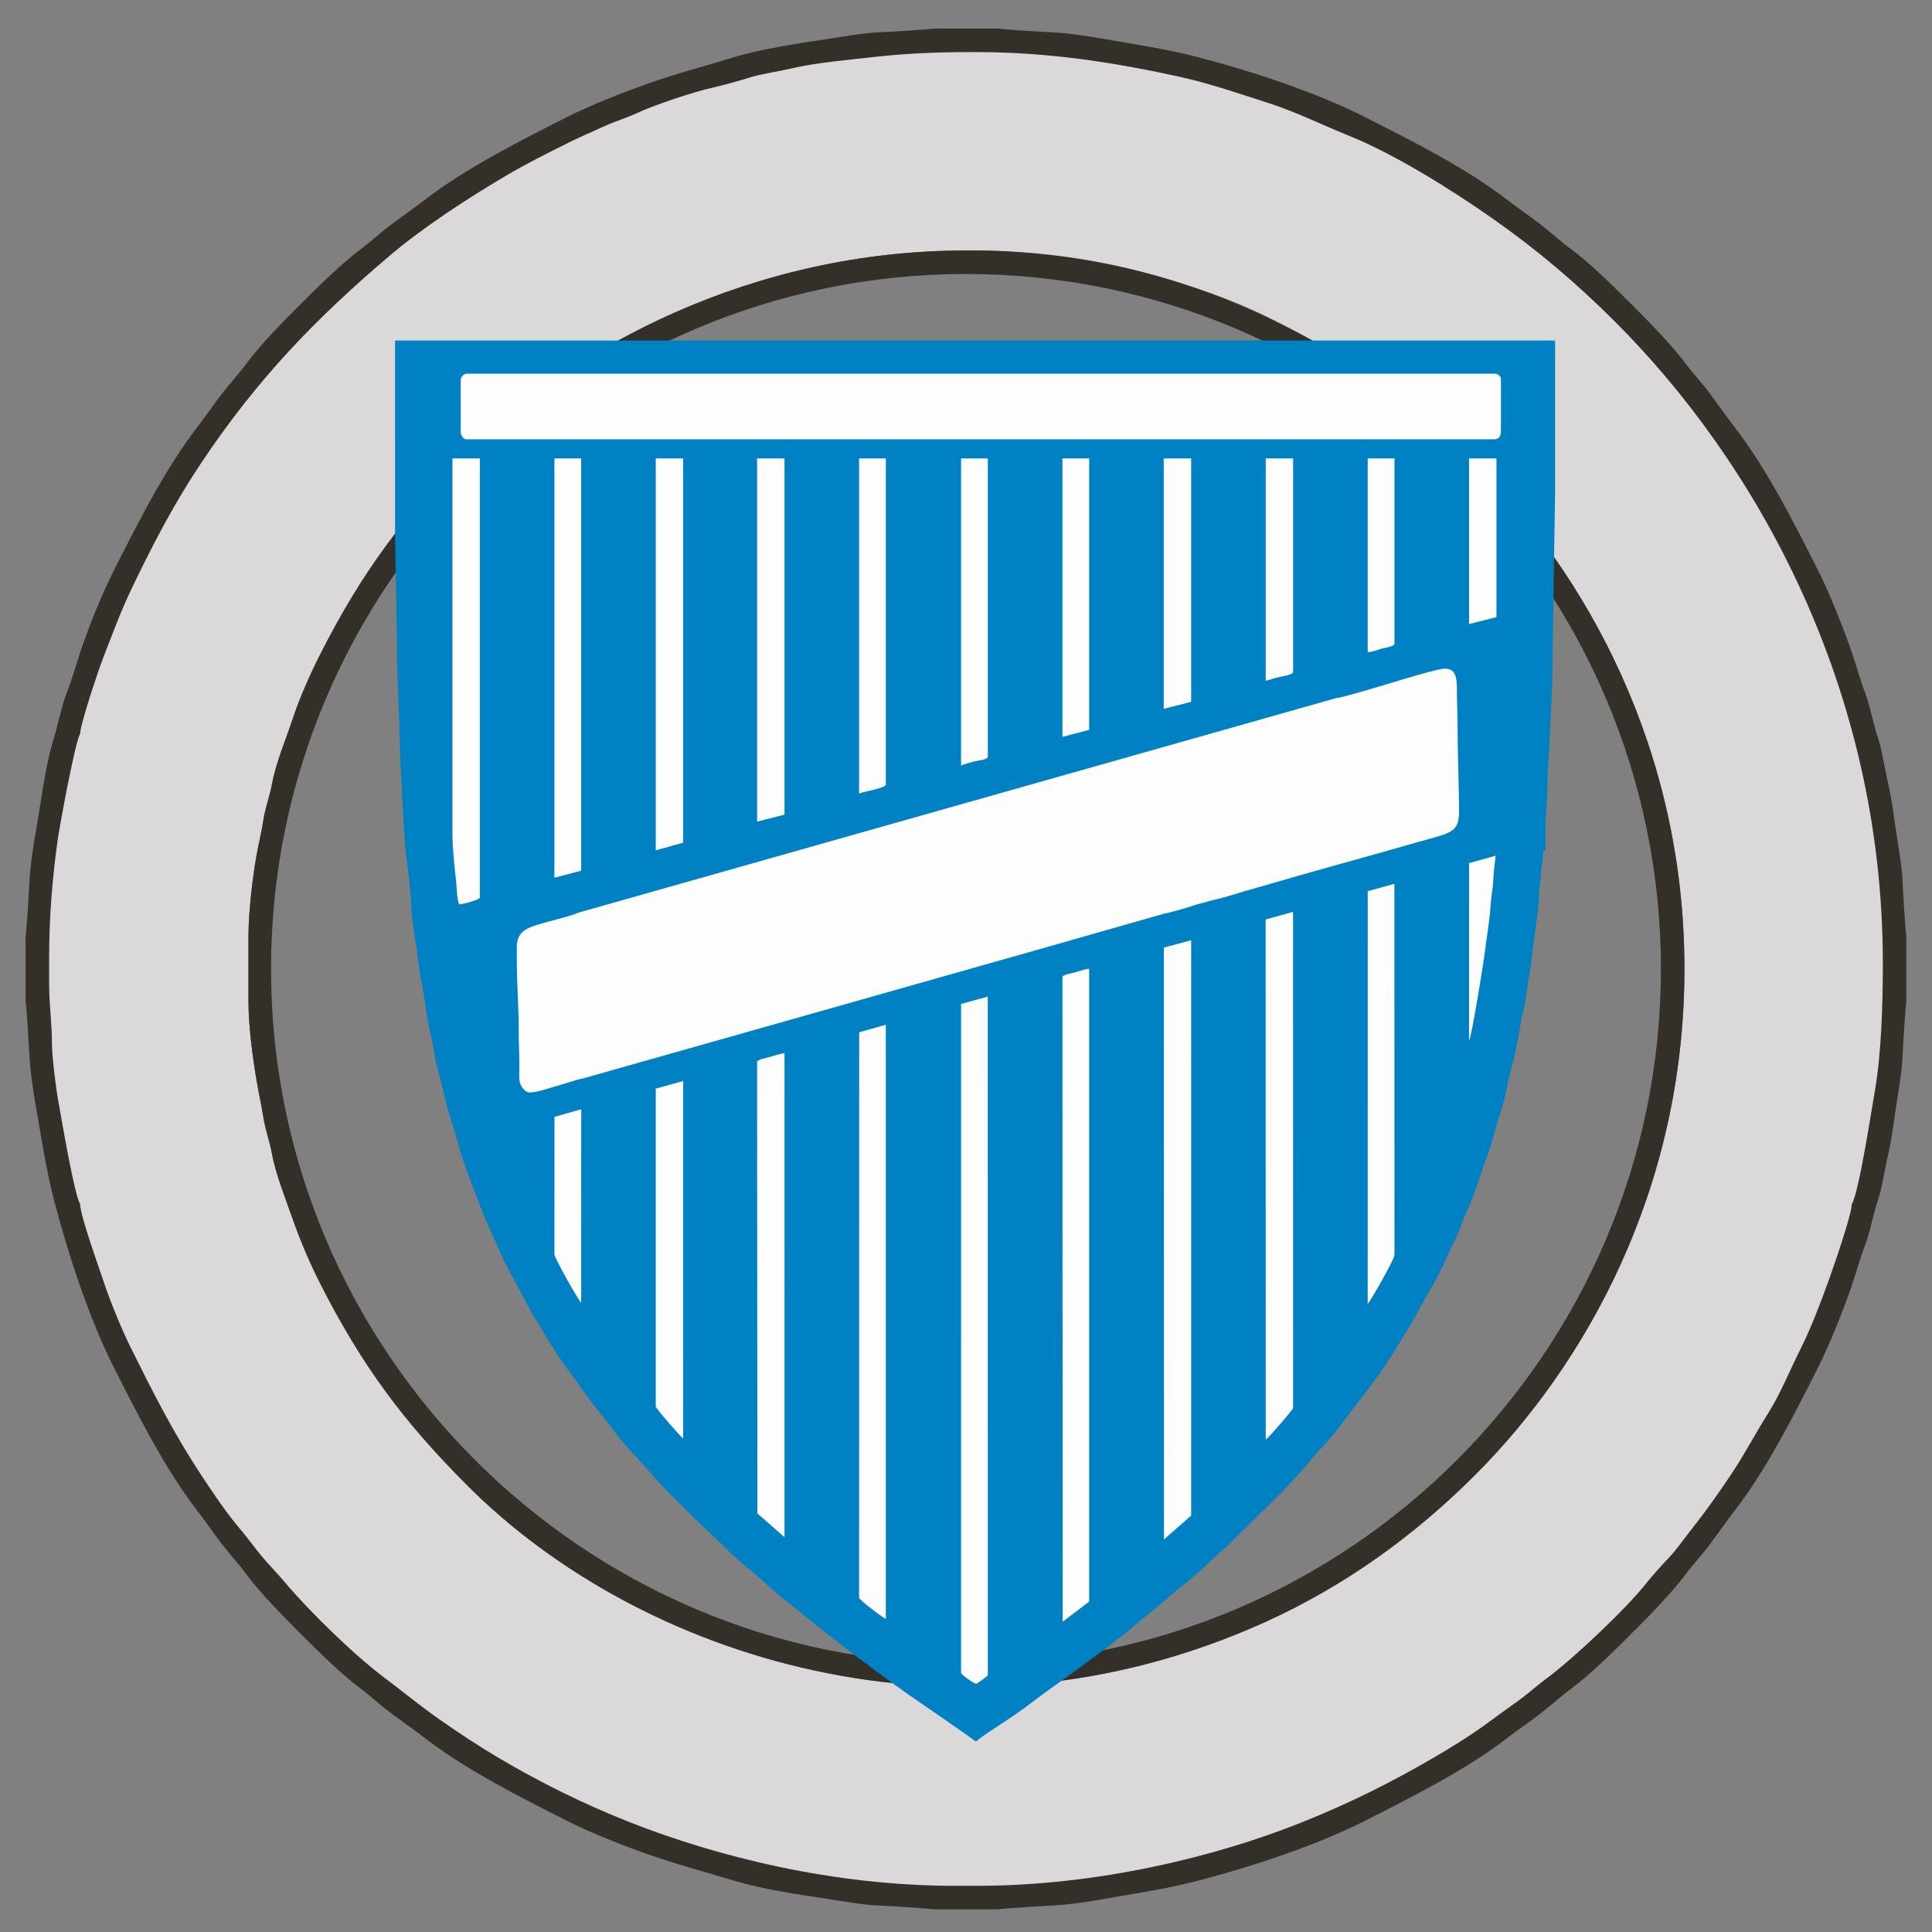 <?xml version="1.0" encoding="UTF-8" standalone="no"?>
<svg
   xml:space="preserve"
   width="612"
   height="612"
   version="1.1"
   id="svg15"
   sodipodi:docname="godoy-cruz.svg"
   inkscape:version="1.4.2 (f4327f4, 2025-05-13)"
   xmlns:inkscape="http://www.inkscape.org/namespaces/inkscape"
   xmlns:sodipodi="http://sodipodi.sourceforge.net/DTD/sodipodi-0.dtd"
   xmlns="http://www.w3.org/2000/svg"
   xmlns:svg="http://www.w3.org/2000/svg"><rect width="100%" height="100%" fill="#808080" stroke="none"/><defs
     id="defs15" /><sodipodi:namedview
     id="namedview15"
     pagecolor="#ffffff"
     bordercolor="#000000"
     borderopacity="0.25"
     inkscape:showpageshadow="2"
     inkscape:pageopacity="0.0"
     inkscape:pagecheckerboard="0"
     inkscape:deskcolor="#d1d1d1"
     inkscape:zoom="1.3186275"
     inkscape:cx="306"
     inkscape:cy="306"
     inkscape:window-width="1920"
     inkscape:window-height="1009"
     inkscape:window-x="-8"
     inkscape:window-y="-8"
     inkscape:window-maximized="1"
     inkscape:current-layer="g15" /><g
     fill-rule="evenodd"
     clip-rule="evenodd"
     id="g15"><path
       fill="#352F29"
       d="M8.109 296.507v20.851c.227.357 1.132 15.076 1.196 16.678.194 4.893 1.15 11.277 1.966 15.907 1.92 10.887 3.24 20.145 5.839 30.205 4.542 17.583 11.37 38 18.9 52.889 7.824 15.471 16.296 32.313 26.396 45.395 2.645 3.426 4.947 6.831 7.583 10.291 2.615 3.433 5.727 6.752 8.124 10.046 4.121 5.662 12.074 13.712 17.203 18.842 5.188 5.188 12.877 12.774 18.662 17.084 3.421 2.547 6.393 5.394 9.887 7.986 3.525 2.615 7.022 5.043 10.468 7.702 13.134 10.141 29.913 18.633 45.359 26.432 7.366 3.719 17.118 7.583 25.277 10.468 9.093 3.216 17.847 5.53 27.575 8.47 8.984 2.713 20.114 4.324 30.189 5.854 4.376.664 11.059 1.878 15.856 2.018 1.635.047 16.61.958 16.979 1.191h20.852c.356-.227 15.076-1.132 16.678-1.195 4.894-.195 11.276-1.15 15.905-1.967 10.888-1.92 20.146-3.239 30.206-5.839 17.615-4.549 37.976-11.356 52.891-18.9 15.47-7.822 32.313-16.295 45.394-26.395 3.426-2.645 6.831-4.946 10.292-7.583 3.433-2.614 6.752-5.726 10.045-8.123 5.663-4.121 13.712-12.075 18.842-17.203 5.188-5.188 12.775-12.878 17.084-18.663 2.548-3.42 5.395-6.391 7.986-9.886 2.617-3.525 5.045-7.022 7.702-10.468 10.141-13.134 18.634-29.913 26.433-45.359 3.691-7.312 7.604-17.184 10.468-25.277 1.468-4.149 2.818-9.371 4.422-13.451 1.71-4.354 2.468-9.518 4.047-14.124 1.369-3.993 2.238-10.177 3.28-14.593 1.166-4.937 1.782-10.379 2.573-15.597.666-4.375 1.88-11.058 2.019-15.855.048-1.635.959-16.611 1.191-16.979v-20.851c-.232-.369-1.144-15.345-1.191-16.979-.139-4.798-1.353-11.48-2.019-15.855-.791-5.218-1.407-10.661-2.573-15.598-1.042-4.415-1.911-10.599-3.28-14.591-1.588-4.631-2.359-9.691-4.051-14.12-1.604-4.197-2.926-9.237-4.418-13.456-2.863-8.094-6.776-17.966-10.468-25.278-7.799-15.446-16.292-32.226-26.433-45.359-2.657-3.445-5.085-6.942-7.702-10.468-2.592-3.495-5.438-6.465-7.986-9.886-4.309-5.786-11.896-13.474-17.084-18.662-5.13-5.129-13.179-13.083-18.842-17.204-3.293-2.397-6.612-5.509-10.045-8.124-3.461-2.636-6.866-4.937-10.292-7.582-13.081-10.1-29.924-18.573-45.394-26.396-14.915-7.543-35.275-14.351-52.891-18.9-10.06-2.599-19.318-3.918-30.206-5.838-4.629-.816-11.012-1.772-15.905-1.966-1.602-.064-16.321-.97-16.678-1.196h-20.852c-.369.233-15.344 1.144-16.979 1.191-4.797.14-11.48 1.354-15.856 2.018-9.975 1.514-21.279 3.164-30.189 5.855-9.741 2.942-18.473 5.25-27.575 8.469-8.16 2.885-17.912 6.749-25.277 10.468-15.447 7.798-32.225 16.291-45.359 26.431-3.445 2.659-6.943 5.087-10.468 7.703-3.494 2.593-6.466 5.439-9.887 7.987-5.785 4.308-13.474 11.896-18.662 17.084-5.129 5.129-13.082 13.179-17.203 18.841-2.397 3.294-5.509 6.614-8.124 10.046-2.636 3.46-4.938 6.865-7.583 10.291-10.099 13.082-18.572 29.925-26.396 45.395-3.595 7.108-7.902 17.648-10.513 25.53-1.391 4.199-2.844 9.359-4.457 13.417-1.609 4.048-2.634 9.737-3.94 13.934-2.805 9.011-4.046 20.107-5.83 30.214-.816 4.63-1.771 11.014-1.966 15.907-.063 1.6-.969 16.319-1.195 16.676M304.205 56.412c0-3.635-8.046-17.013-8.341-20.554h7.447c1.157 0 2.402 5.294 2.798 6.437.478 1.376 1.94 6.036 1.968 7.266h.596l4.302-13.363 8.209-.042-9.595 19.182-.234 12.99h-7.149V56.412zm28.001.596c0-9.172 5.451-17.873 14.299-17.873h4.169c1.515 0 4.606 1.229 5.66 1.788l-1.821 5.648c-1.712-.134-3.181-1.478-5.922-1.478-5.58 0-8.639 5.588-8.639 11.319v1.192c0 4.78 3.815 8.34 8.639 8.34h2.083c.805 0 .821-.142 1.49-.297v5.361c0 .686-.208.894-.893.894h-4.47c-8.596 0-14.595-6.271-14.595-14.894m22.358 495.765 20.242-4.245c-.005 4.689 1.369 2.116-.064 7.372-.583 2.139-1.638 4.652-2.368 6.866-.858 2.601-4.241 11.567-4.422 13.749l12.185-2.518 1.31 6.073-21.53 4.522c-.006-1.854-.604-2.311-.604-3.907 0-1.148 3.312-10.376 3.911-12.175.701-2.102 3.691-10.244 3.835-11.953l-11.579 2.273zM419.188 68.03c.083-.98 2.052-5.66 2.681-5.66 1.583 0 15.17 7.939 18.171 8.639-.415 4.997-6.75 7.679-10.246 10.009-1.922 1.28-11.407 7.001-11.797 8.459 1.17.272 10.724 4.862 10.724 5.362 0 .195-2.108 4.79-2.382 5.362l-19.674-9.507c1.116-4.768 6.923-7.214 10.618-9.676 1.813-1.209 11.39-7.344 12.033-8.222zM250.792 584.543l5.566-31.838 17.438 3.091-1.064 5.847-10.227-1.537c-.004 2.854-2.461 6.164.756 6.714 2.919.501 5.037.764 7.581 1.357l-.771 5.677-1.016-.019c-2.143 0-6.25-1.488-8.936-1.488l-.993 7.433 10.52 1.829-.786 5.946zM385.229 74.881c0-7.834 6.424-17.476 8.043-24.426l6.824 2.455c-.938 4.066-7.719 18.537-7.719 21.079v2.979c0 1.137 1.948 2.681 3.276 2.681h.895c3.786 0 5.754-7.594 7.03-10.843 1.6-4.072 3.11-8.989 4.884-12.689l6.856 2.671c-3.494 6.607-7.591 27.117-16.09 27.117h-3.575c-3.961 0-10.425-4.758-10.425-8.639zm-209.114 2.681c0-3.875 2.842-8.819 5.063-10.427 1.924-1.394 7.084-5.063 10.129-5.063h2.085l1.171 5.962c-5.015-.004-11.001 3.792-11.001 8.635v.595c0 4.433 4.61 11.916 8.639 11.916h2.085c1.695 0 3.773-1.136 4.468-2.085l-2.971-5.962c-.526.278-2.767 1.493-3.285 1.493-.538 0-2.5-4.285-2.681-5.064l9.748-4.643c.758 3.076 7.232 13.633 7.232 15.665 0 .781-5.805 4.541-6.844 5.07-2.583 1.315-5.344 2.376-9.241 2.376h-.596c-3.359 0-7.848-3.637-9.418-5.773-1.413-1.923-4.582-7.711-4.582-10.61zm204.667 468.635 8.599-2.802 17.838 28.201-7.373 2.3-3.953-6.577-7.075 2.387.655 7.697-7.165 2.266-1.616-30.853zm-107.373 41.034 2.319-30.962 7.621.38 8.627 22.256.561-18.477.051-2.977h2.979l3.867.344.005 1.146-2.19 30.974-7.337-.372c-.619-2.558-3.141-7.917-4.298-10.818-.593-1.485-4.047-10.199-4.047-11.145v-1.191h-.596v6.553l-.91 13.702.017 2.086-3.268-.365-3.286.067zm89.778-537.968c0-1.363.871-6.255 2.085-6.255h.893c5.586 0 17.278 4.031 17.278 9.234v2.085c0 4.451-3.312 8.546-7.447 8.638 3.623 5.411 2.086 6.029 2.086 13.703v2.382c-1.756 0-3.704-.887-5.547-1.306-2.486-.564-1.604-2.178-1.604-5.247 0-6.299 1.21-7.981-4.17-9.235l-3.125 11.876-6.975-1.557 6.036-23.397zM214.532 575.322l10.542-30.644c1.263.283 6.678 2.05 7.64 2.05h.894v10.724l-.569 11.917 10.741-19.639 8.563 2.182-6.509 31.757-1.523-.553-3.528-.752-1.452-.619 5.112-22.847-11.715 20.604-5.354-1.286-.021-4.382.509-18.471-6.884 21.412-.775.038c-1.488.001-3.812-1.447-5.671-1.491M265.48 51.944c0-7.621 5.104-14.894 12.213-14.894h.895l3.571.327c3.745 2.476 4.209 1.3 7.1 5.684 1.199 1.819 3.032 6.888 3.032 9.777v3.873c0 7.235-5.068 13.405-12.213 13.405h-2.681c-6.659 0-11.915-9.02-11.915-16.085v-2.087zm63.45 515.934c0-6.404 5.905-13.405 12.214-13.405h1.19c9.303 0 13.405 9.118 13.405 18.767v1.192c0 3.888-1.859 7.501-3.789 9.616-1.361 1.49-6.331 4.161-9.319 3.789l-3.271-.341c-3.243-2.126-4.854-1.644-7.333-5.736-1.473-2.43-3.098-6.302-3.098-10.01v-3.872zM203.818 64.455c0-4.172 1.508-6.723 3.648-8.863 1.528-1.528 5.505-3.946 8.267-3.946h1.192c8.264 0 14.894 11.074 14.894 19.66 0 7.702-5.577 13.404-13.107 13.404-7.854 0-14.894-9.832-14.894-17.277zm98.894 493.24 10.124-.658 1.199.117c7.993 0 13.703 6.224 13.703 14.298v3.873c0 4.414-2.729 9.48-5.419 11.262-3.725 2.466-6.992 3.335-13.051 3.335h-1.191l-5.06-.352-.004-6.5zM233.01 46.583c3.148-1.666 9.42-3.277 14.299-3.277h.297c9.75 0 13.703 9.147 13.703 19.064v.298c0 9.415-11.766 14.596-21.447 14.596zM78.708 296.804c0-7.69 1.248-18.445 2.495-25.506.678-3.837 1.719-8.046 2.271-11.73.537-3.583 2.091-7.83 2.658-11.045 1.208-6.848 4.625-14.798 6.746-21.255 1.98-6.031 5.502-13.945 8.272-19.431 13.394-26.525 26.821-44.447 46.743-64.368 33.71-33.71 90.595-64.119 158.102-64.119h2.383c33.127 0 70.175 9.781 92.448 20.747 27.338 13.459 46.154 26.255 66.548 46.649 34.877 34.878 66.204 90.483 66.204 160.187 0 69.867-31.392 125.373-66.354 160.334-18.822 18.822-40.938 35.051-66.799 46.696-24.507 11.035-57.186 20.552-92.644 20.552h-.297c-68.507 0-125.126-29.652-159.294-63.821-20.086-20.086-33.533-37.915-47.041-64.666-2.949-5.84-6.118-13.248-8.352-19.649-2.124-6.087-5.522-14.555-6.666-21.037-.603-3.417-2.106-7.535-2.688-11.312-.564-3.658-1.491-7.751-2.174-11.826-1.24-7.39-2.56-16.998-2.56-25.143z"
       id="path1" /><path
       fill="#dad8d9"
       d="m 25.387,232.461 c -1.54,2.298 -6.365,28.398 -7.086,33.426 -1.677,11.692 -2.744,24.678 -2.744,37.768 v 7.745 c 0,6.64 0.921,13.07 0.898,19.061 -0.016,3.981 1.221,13.92 1.955,18.003 1.041,5.791 5.167,30.235 6.978,32.939 0,3.623 5.801,19.602 7.103,23.578 2.167,6.617 5.868,15.748 8.878,21.804 7.273,14.635 13.287,26.554 21.905,39.757 3.604,5.522 8.626,12.99 12.826,17.855 2.396,2.775 4.46,5.799 6.855,8.635 2.383,2.821 4.961,5.417 7.294,8.196 7.699,9.174 21.879,22.989 31.474,30.188 6.003,4.503 11.239,8.858 17.459,13.224 6.096,4.276 12.258,8.354 18.772,12.207 12.834,7.594 26.689,14.517 41.355,20.308 27.678,10.929 64.553,20.214 103.109,20.214 h 7.15 c 37.944,0 75.616,-9.195 102.893,-20.133 15.14,-6.07 28.009,-12.525 41.38,-20.281 6.15,-3.569 13.1,-7.895 18.617,-12.064 2.951,-2.23 6.043,-4.332 8.989,-6.502 2.946,-2.172 5.771,-4.746 8.639,-6.852 8.229,-6.046 25.275,-22.152 31.52,-30.143 1.71,-2.188 5.147,-5.997 7.136,-8.055 2.31,-2.391 4.733,-5.94 6.866,-8.624 4.559,-5.735 8.856,-11.783 12.983,-17.996 4.221,-6.354 7.51,-12.713 11.556,-19.125 3.876,-6.143 7.021,-13.957 10.367,-20.614 3.189,-6.343 6.414,-14.859 8.904,-21.78 1.309,-3.644 7.182,-20.536 7.182,-23.796 2.16,-3.226 6.104,-28.964 7.271,-35.624 2.048,-11.708 2.559,-27.182 2.559,-40.634 0,-87.981 -40.647,-159.057 -84.672,-203.082 C 499.49,89.797 487.167,79.304 472.804,69.226 460.269,60.431 442.085,48.93 427.054,42.89 418.604,39.495 410.663,35.474 401.62,32.579 392.767,29.745 383.405,26.469 373.802,24.352 354.471,20.09 332.913,16.498 309.57,16.498 h -2.384 c -10.265,0 -20.348,0.438 -29.511,1.469 -9.295,1.044 -18.709,1.795 -27.209,3.77 -3.942,0.916 -9.206,1.659 -12.735,2.755 -3.338,1.037 -8.974,2.62 -12.176,3.313 -5.574,1.207 -18.564,5.563 -23.418,7.86 -3.539,1.674 -7.4,2.773 -11.023,4.466 -3.708,1.734 -7.013,3.057 -10.627,4.864 -7.165,3.584 -13.816,6.874 -20.462,10.815 -12.501,7.414 -26.052,16.229 -36.851,25.407 -23.528,19.996 -41.837,39.112 -59.299,65.216 -8.587,12.837 -15.235,25.534 -22.197,40.061 -3.437,7.172 -6.043,14.303 -9.02,21.96 -1.314,3.37 -7.271,20.964 -7.271,24.007 m 53.321,64.343 c 0,-7.69 1.248,-18.445 2.495,-25.506 0.678,-3.837 1.719,-8.046 2.271,-11.73 0.537,-3.583 2.091,-7.83 2.658,-11.045 1.208,-6.848 4.625,-14.798 6.746,-21.255 1.98,-6.031 5.502,-13.945 8.272,-19.431 13.394,-26.525 26.821,-44.447 46.743,-64.368 33.71,-33.71 90.595,-64.119 158.102,-64.119 h 2.383 c 33.127,0 70.175,9.781 92.448,20.747 27.338,13.459 46.154,26.255 66.548,46.649 34.877,34.878 66.204,90.483 66.204,160.187 0,69.867 -31.392,125.373 -66.354,160.334 -18.822,18.822 -40.938,35.051 -66.799,46.696 -97.814,44.044 -198.056,10.912 -252.235,-43.269 -20.086,-20.086 -33.533,-37.915 -47.041,-64.666 -2.949,-5.84 -6.118,-13.248 -8.352,-19.649 -2.124,-6.087 -5.522,-14.555 -6.666,-21.037 -0.603,-3.417 -2.106,-7.535 -2.688,-11.312 -0.564,-3.658 -1.491,-7.751 -2.174,-11.826 -1.24,-7.39 -2.56,-16.998 -2.56,-25.143 z"
       id="path2"
       sodipodi:nodetypes="ccsscsccccccccccsssccsccsccccccccscccccssccccccccccccccccccccccssccscccscscc" /><path
       fill="#352f29"
       d="m 78.708,296.804 v 20.256 c 0,8.145 1.32,17.753 2.56,25.143 0.684,4.075 1.61,8.168 2.174,11.826 0.583,3.777 2.086,7.896 2.688,11.312 1.144,6.481 4.542,14.95 6.666,21.037 2.234,6.402 5.403,13.81 8.352,19.649 13.507,26.751 26.954,44.58 47.041,64.666 54.187,54.188 154.43,87.309 252.235,43.269 25.86,-11.646 47.977,-27.874 66.799,-46.696 34.962,-34.962 66.354,-90.468 66.354,-160.334 0,-69.704 -31.327,-125.309 -66.204,-160.187 C 447.604,126.976 391.363,79.35 308.375,79.35 h -2.383 c -67.506,0 -124.391,30.408 -158.102,64.119 -19.921,19.921 -33.349,37.843 -46.743,64.368 -2.77,5.486 -6.292,13.4 -8.272,19.431 -2.121,6.457 -5.538,14.407 -6.746,21.255 -0.567,3.215 -2.121,7.461 -2.658,11.045 -0.552,3.684 -1.592,7.893 -2.271,11.73 -1.245,7.061 -2.492,17.816 -2.492,25.506 m 7.148,10.128 c 0,-121.246 98.888,-220.136 220.136,-220.136 121.248,0 220.136,98.89 220.136,220.136 0,121.247 -98.888,220.136 -220.136,220.136 -121.248,0 -220.136,-98.889 -220.136,-220.136"
       id="path3"
       sodipodi:nodetypes="cscccscccsscssscccscccsssc" /><path
       fill="#0081C3"
       d="M125.147 170.242c.045.073.608 31.703.605 34.517-.01 11.715.838 22.921 1.002 34.323.034 2.337.22 5.735.41 8.271.2 2.683.196 5.705.404 8.477.369 4.934.506 11.726 1.255 16.508.682 4.354 1.327 11.479 1.573 15.99.28 5.146 1.42 10.684 2.025 15.738.616 5.146 1.882 10.446 2.398 15.164.562 5.138 2.326 10.189 2.85 14.914.201 1.811 1.176 5.133 1.652 7.029.572 2.28 1.153 4.838 1.734 7.148 1.169 4.654 2.729 9.222 3.999 13.765 1.177 4.211 2.856 9.172 4.438 13.125 1.71 4.273 3.115 8.659 5.024 12.74 1.917 4.101 3.505 8.046 5.489 12.074 1.976 4.015 4.183 7.765 6.131 11.634 1.872 3.72 4.361 7.515 6.464 11.1 1.902 3.244 4.771 7.756 7.026 10.739 2.547 3.369 4.774 6.813 7.358 10.204 2.547 3.344 5.44 6.68 7.819 9.946 2.155 2.96 5.591 6.626 8.13 9.435 2.861 3.165 5.532 6.213 8.473 9.293 2.868 3.004 5.837 5.826 8.787 8.776 3.012 3.012 6.146 5.71 9.085 8.679 2.771 2.799 6.235 5.717 9.286 8.278 3.209 2.695 6.204 5.658 9.504 8.262 6.619 5.222 12.917 10.517 19.677 15.652 6.707 5.096 13.447 10.182 20.339 14.99 2.304 1.607 20.326 13.898 20.793 14.537h.404c1.985-1.726 6.134-4.299 8.479-5.854 2.634-1.748 5.9-3.962 8.426-5.909 5.401-4.168 11.17-8.077 16.693-12.175 5.327-3.951 11.375-8.294 16.32-12.549 2.606-2.243 5.241-4.22 7.877-6.457 2.461-2.088 5.387-4.769 7.901-6.633 2.04-1.512 5.82-4.881 7.646-6.688 2.428-2.404 5.042-4.441 7.466-6.866 4.852-4.851 9.661-9.456 14.538-14.332 2.438-2.438 4.592-4.871 6.97-7.363 2.347-2.457 4.428-5.37 6.756-7.779 4.667-4.832 8.624-10.729 12.839-16.03 3.806-4.787 8.63-11.62 11.74-16.926 1.789-3.049 3.61-5.725 5.387-8.945 1.64-2.967 3.438-6.467 5.198-9.338 1.432-2.332 3.749-6.938 4.83-9.502 1.359-3.222 3.397-6.792 4.505-10.031 1.146-3.349 3.106-6.835 4.115-10.217.539-1.813 1.386-3.427 1.932-5.334.446-1.555 1.232-3.944 1.839-5.43 1.359-3.331 2.295-7.312 3.378-10.954.944-3.177 2.675-8.193 3.146-11.389.538-3.648 2.005-7.731 2.752-11.581.443-2.294.766-3.892 1.203-6.064.359-1.788.644-4.604 1.118-6.148.88-2.858 1.479-8.844 2.077-12.255.723-4.105 1.233-8.676 1.727-12.808.476-3.972 1.372-8.803 1.413-12.921.015-1.545.478-4.708.614-6.653.147-2.135.604-4.362.606-6.66l.805-.405v-7.469c0-4.534.629-8.359.606-12.92-.021-3.983.432-8.669.6-12.926.327-8.41 1.019-17.644 1.017-26.234-.002-4.396.797-53.679.807-53.694v-48.244h-367.46z"
       id="path5" /><path
       fill="#FDFDFE"
       d="m423.355 221.109-240.263 68.026c-1.144.766-9.475 2.773-11.534 3.406-3.87 1.188-7.849 2.166-7.849 7.292v4.239c0 7.517.606 14.781.606 22.407 0 3.705.202 7.354.202 11.304 0 1.751-.197 4 .236 5.416.334 1.094 1.648 2.861 2.994 2.861 2.657.001 6.069-1.398 8.483-2.015 1.616-.414 6.957-2.225 8.235-2.367l47.045-13.312 100.543-28.474 36.989-10.554c.745 0 7.655-1.978 8.56-2.342.967-.39 3.138-.899 4.241-1.21 1.579-.446 2.669-.774 4.318-1.133 2.367-.514 5.789-1.712 8.441-2.461 2.974-.839 5.71-1.586 8.648-2.456 11.436-3.386 22.68-6.42 34.155-9.656 5.737-1.619 11.261-3.243 17-4.803 8.664-2.354 7.846-4.028 7.705-13.881-.105-7.261-.396-14.269-.396-21.404 0-3.781-.201-6.883-.201-10.699 0-3.746.006-7.469-3.636-7.469h-.404c-2.125 0-14.232 3.729-17.034 4.567-2.494.747-15.516 4.718-17.084 4.718M145.943 120.382v16.553c0 .824.877 2.22 1.615 2.22h325.868c1.372 0 2.02-1.028 2.02-2.422v-16.754c0-.679-.905-1.615-1.817-1.615H147.961c-1.015 0-2.018 1.003-2.018 2.018M304.439 318.017l-.004 211.936c0 .507 4.166 3.432 4.846 3.432.071 0 3.634-2.347 3.634-2.826l-.021-214.854zM336.539 309.523l.076 204.179 8.402-6.358V306.899c-1.241.028-3.14.747-4.36 1.09-.788.222-4.118.745-4.118 1.534M368.675 300.167l.041 187.479 8.605-7.553.006-182.257zM272.162 326.99l-.03 179.142c0 .59 7.625 6.464 8.479 6.662l-.013-188.176zM400.921 291.269l.022 164.804c.861-.576 8.682-9.538 8.682-10.093l-.022-157.129zM239.827 336.37l.087 143.021 8.595 7.566V333.545c-1.271.295-3.25.792-4.442 1.211-.778.272-4.24.832-4.24 1.614M143.318 263.903c0 4.947.681 10.94 1.195 15.56.131 1.182.284 7.017 1.146 6.985 1.021-.037 6.341-1.398 6.341-2.156V145.211h-8.682zM175.622 278.034l8.48-2.221V145.211h-8.48zM207.725 269.354l8.681-2.422V145.211h-8.681zM433.258 282.309l-.008 130.768c1.041-1.2 8.479-14.198 8.479-15.543l-.025-117.571zM239.827 260.27l8.682-2.22V145.211h-8.682zM207.724 344.843l.001 100.732c0 .54 7.839 9.529 8.682 10.094l.004-113.229zM272.131 251.388c1.211-.581 8.479-1.783 8.479-2.826V145.211h-8.479z"
       id="path6" /><path
       fill="#FDFDFE"
       d="M304.436 242.507c.949-.456 3.11-.992 4.32-1.333.941-.266 4.159-.486 4.159-1.493v-94.47h-8.479zM336.539 233.423l8.479-2.221v-85.991h-8.479zM368.64 224.541l8.681-2.22v-77.11h-8.681zM400.943 215.659c1.476-.343 2.885-.923 4.426-1.227.857-.169 4.256-.686 4.256-1.599V145.21h-8.682z"
       id="path8" /><path
       fill="#FDFDFE"
       d="M433.25 206.576c1.319 0 3.133-.719 4.365-1.084.828-.246 4.113-.702 4.113-1.54v-58.741h-8.479z"
       id="path10" /><path
       fill="#FDFDFE"
       d="m175.638 353.786-.016 43.545c0 1.115 7.706 14.774 8.48 15.342l.019-61.298zM465.351 197.694l8.681-2.22v-50.263h-8.681z"
       id="path12" /><path
       fill="#fdfdfe"
       d="m 465.354,273.405 -0.004,56.304 c 0.823,-1.299 4.621,-24.785 5.055,-28.456 0.552,-4.692 1.541,-10.012 1.81,-14.943 0.13,-2.373 0.705,-4.929 0.805,-7.472 0.061,-1.476 0.504,-6.356 0.782,-7.771 z"
       id="path14"
       sodipodi:nodetypes="ccccccc" /></g></svg>
